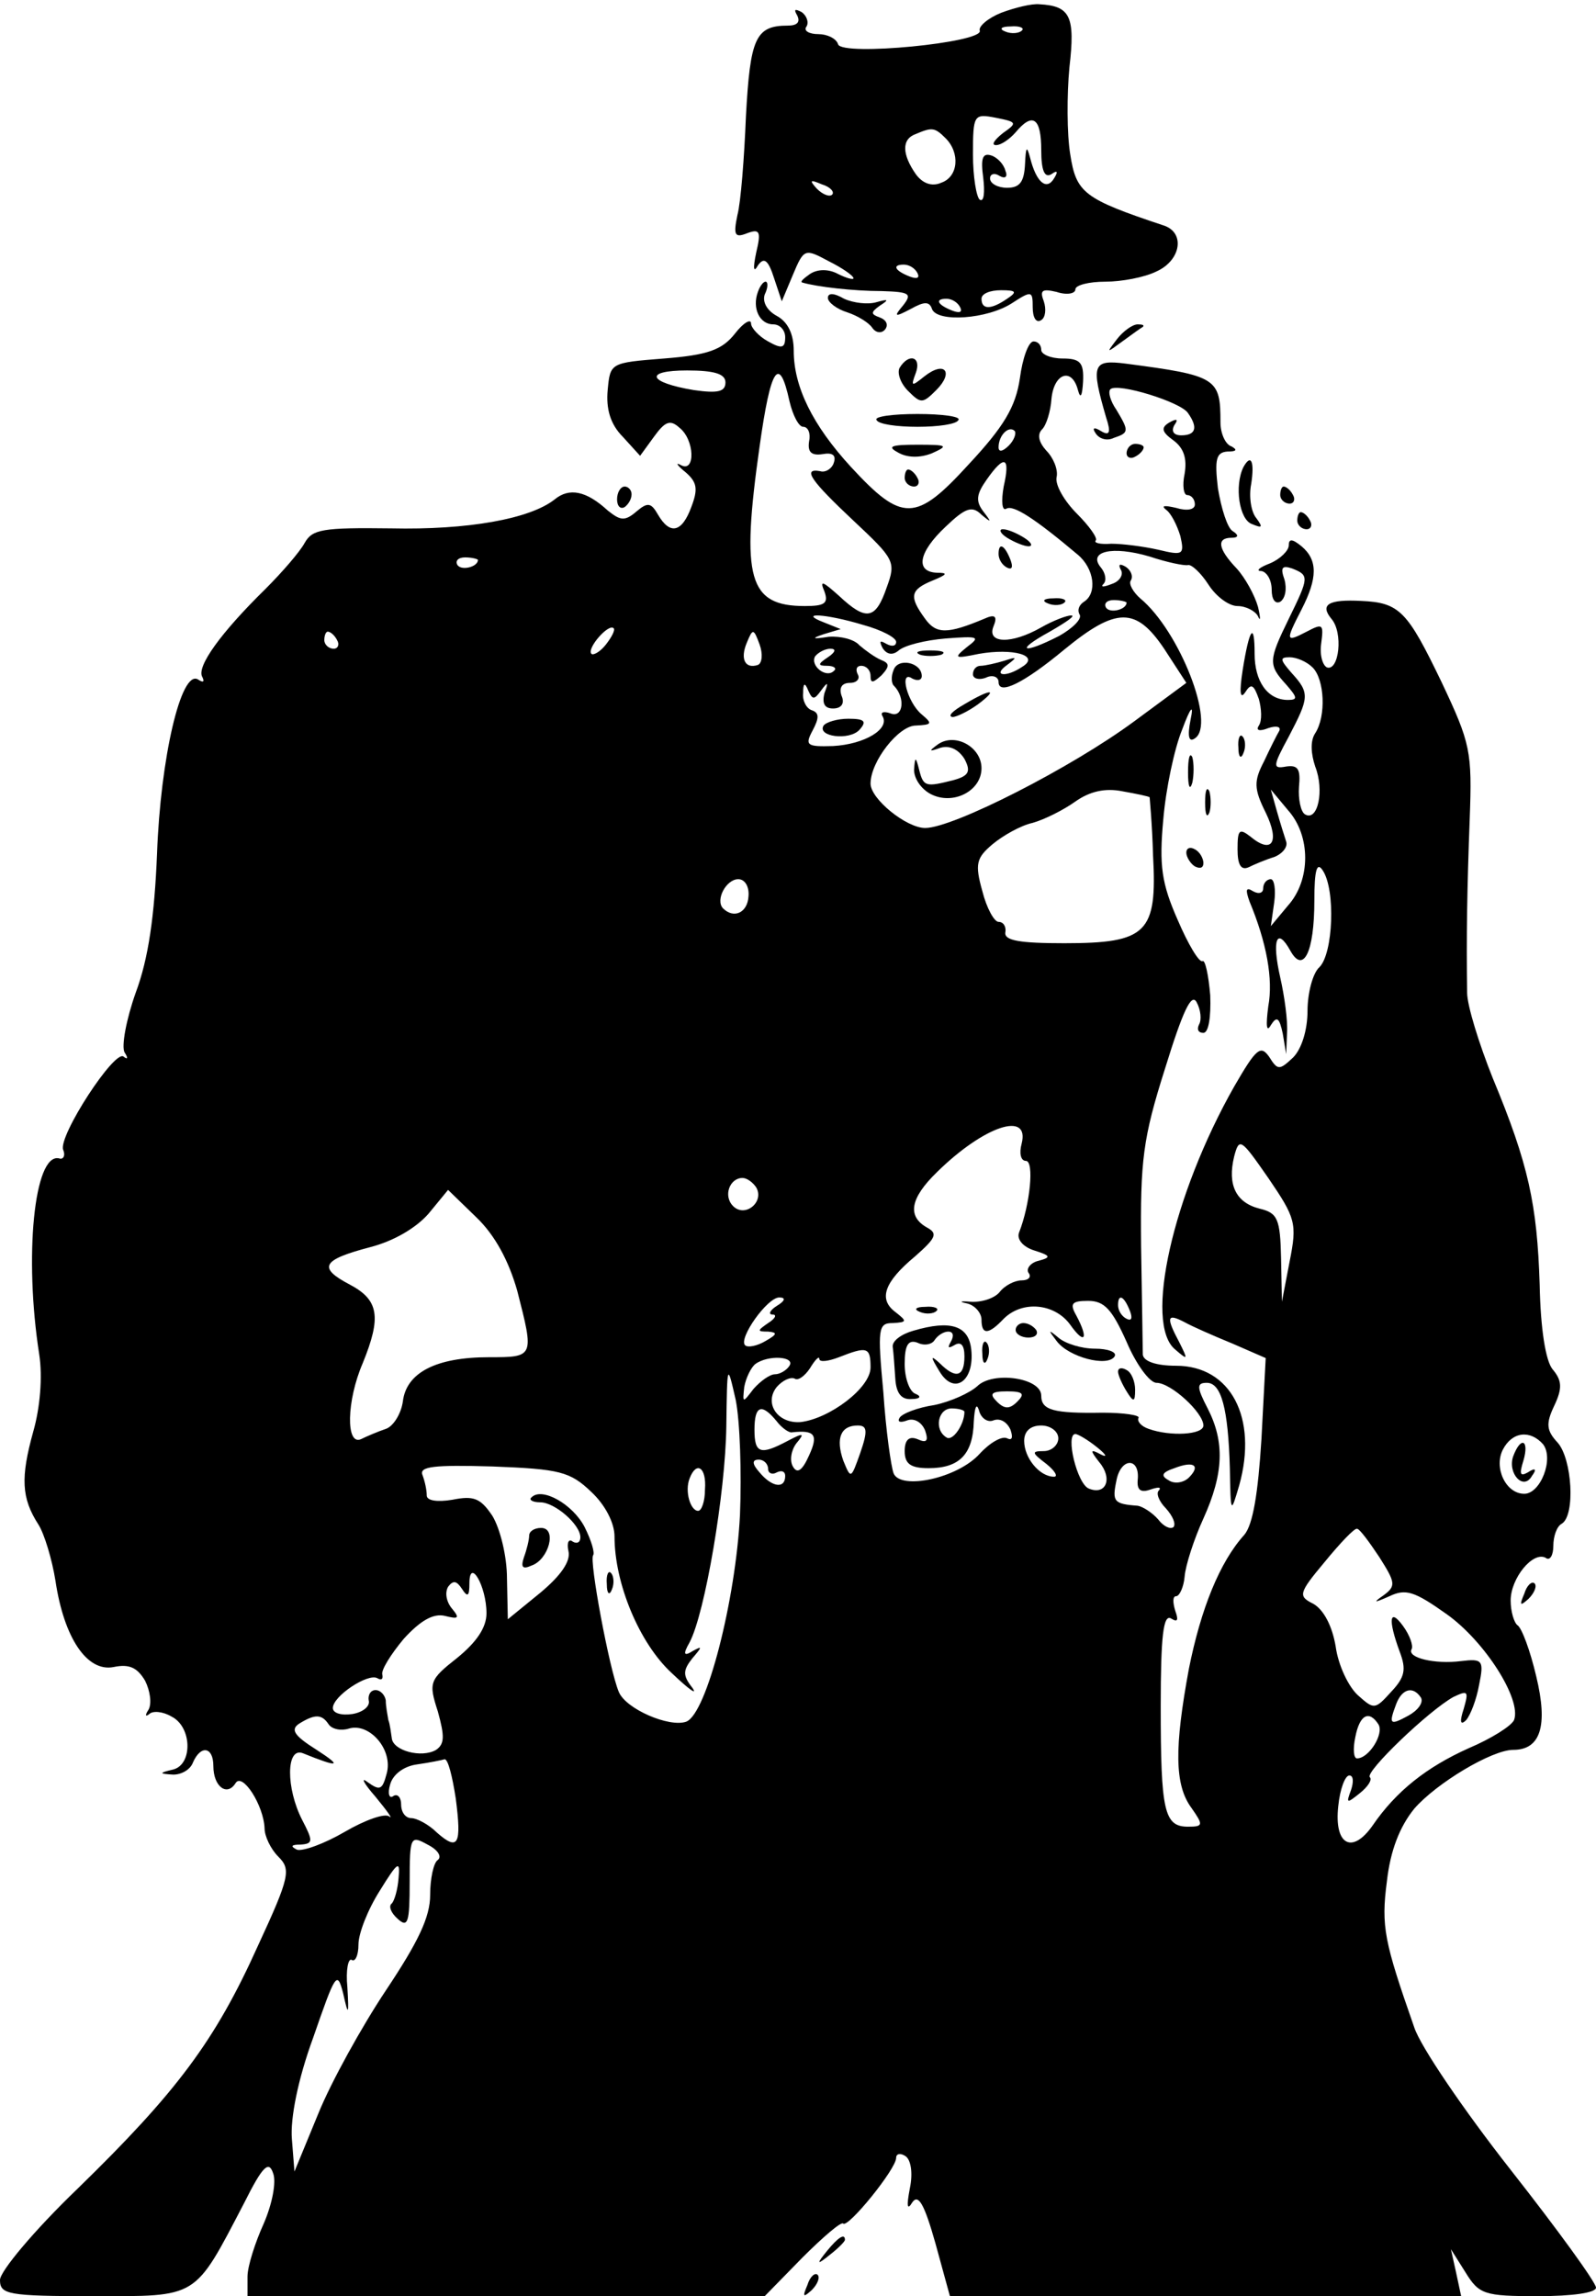 <?xml version="1.0" standalone="no"?>
<!DOCTYPE svg PUBLIC "-//W3C//DTD SVG 20010904//EN"
 "http://www.w3.org/TR/2001/REC-SVG-20010904/DTD/svg10.dtd">
<svg version="1.0" xmlns="http://www.w3.org/2000/svg"
 width="187pt" height="269pt" viewBox="0 0 187 269"
 preserveAspectRatio="xMidYMid meet">

<g transform="translate(0,269) scale(0.1,-0.1)"
fill="#000000" stroke="none">
<path d="M1173 2675 c-15 -6 -27 -16 -25 -21 4 -14 -161 -30 -166 -16 -2 7
-13 12 -23 12 -11 0 -18 4 -14 9 3 5 0 13 -6 17 -8 4 -9 3 -5 -4 4 -8 0 -12
-11 -12 -38 0 -44 -15 -49 -106 -2 -49 -6 -101 -10 -116 -5 -24 -3 -27 12 -21
14 5 16 2 10 -23 -4 -19 -3 -24 2 -15 7 10 12 7 19 -15 l9 -27 13 31 c13 31
14 31 42 16 16 -8 29 -17 29 -20 0 -2 -8 0 -18 5 -11 6 -24 6 -33 0 -7 -5 -12
-9 -9 -10 17 -5 60 -10 93 -10 33 -1 36 -3 25 -17 -11 -13 -10 -14 9 -4 16 9
22 9 25 0 6 -16 65 -12 94 7 23 15 24 14 24 -5 0 -12 4 -19 10 -15 5 3 6 13 3
22 -5 13 -2 15 15 11 12 -4 22 -2 22 3 0 5 16 9 35 9 19 0 46 5 60 12 29 13
34 46 8 54 -93 31 -102 38 -109 83 -4 24 -4 70 -1 102 7 60 1 72 -35 74 -9 1
-29 -4 -45 -10z m24 -21 c-3 -3 -12 -4 -19 -1 -8 3 -5 6 6 6 11 1 17 -2 13 -5z
m-22 -120 c-10 -8 -14 -14 -8 -14 6 0 16 7 23 15 20 24 30 17 30 -21 0 -24 4
-33 12 -28 7 5 8 3 3 -5 -9 -15 -21 -4 -28 24 -4 15 -5 13 -6 -7 -1 -21 -6
-28 -21 -28 -11 0 -20 5 -20 11 0 5 5 7 11 3 7 -4 10 -1 7 6 -2 8 -10 16 -17
18 -10 3 -12 -4 -9 -26 2 -17 1 -29 -4 -26 -4 3 -8 27 -8 53 0 47 1 48 27 43
25 -5 25 -6 8 -18z m-67 -6 c17 -17 15 -45 -5 -52 -11 -5 -22 -1 -30 10 -16
23 -17 41 0 47 19 8 22 8 35 -5z m-133 -66 c-3 -3 -11 0 -18 7 -9 10 -8 11 6
5 10 -3 15 -9 12 -12z m100 -92 c3 -6 -1 -7 -9 -4 -18 7 -21 14 -7 14 6 0 13
-4 16 -10z m105 -30 c-19 -13 -30 -13 -30 0 0 6 10 10 23 10 18 0 19 -2 7 -10z
m-55 -10 c3 -6 -1 -7 -9 -4 -18 7 -21 14 -7 14 6 0 13 -4 16 -10z"/>
<path d="M888 2348 c-7 -19 2 -38 18 -38 8 0 14 -7 14 -15 0 -13 -4 -14 -20
-5 -11 6 -20 16 -20 21 0 6 -9 1 -19 -12 -15 -19 -32 -25 -83 -29 -63 -5 -63
-5 -66 -37 -2 -22 3 -40 18 -55 l20 -22 16 22 c13 18 19 21 30 11 18 -14 19
-53 2 -44 -7 4 -5 0 5 -8 14 -12 15 -20 7 -41 -11 -30 -25 -33 -39 -9 -8 14
-12 15 -25 4 -14 -12 -19 -11 -34 1 -25 23 -45 27 -62 13 -29 -23 -102 -36
-192 -34 -80 1 -92 -1 -101 -17 -6 -11 -27 -35 -46 -54 -52 -51 -81 -91 -74
-103 3 -6 1 -7 -5 -3 -20 12 -44 -93 -48 -204 -3 -73 -10 -123 -25 -163 -11
-31 -17 -63 -13 -70 4 -6 4 -9 -1 -5 -10 10 -77 -93 -71 -109 3 -7 0 -12 -5
-10 -29 6 -41 -115 -23 -230 4 -26 1 -62 -7 -90 -15 -54 -14 -78 6 -109 7 -11
16 -41 20 -66 10 -67 37 -107 68 -101 19 4 28 -1 37 -16 6 -12 8 -27 4 -34 -4
-6 -4 -9 1 -5 4 4 16 3 26 -3 24 -12 25 -56 2 -62 -17 -4 -17 -5 0 -6 10 0 20
6 23 14 9 21 24 19 24 -4 0 -24 16 -36 26 -20 8 13 33 -26 34 -53 0 -9 7 -24
16 -33 15 -15 14 -23 -24 -105 -50 -111 -95 -171 -211 -284 -51 -49 -91 -97
-91 -107 0 -17 9 -19 109 -19 124 0 118 -4 177 109 22 44 29 50 34 35 4 -10
-1 -36 -11 -59 -10 -22 -19 -50 -19 -62 l0 -23 303 0 303 0 44 45 c24 24 46
43 48 40 6 -5 62 64 62 77 0 5 5 6 11 2 6 -4 9 -19 5 -38 -4 -21 -3 -26 3 -16
7 10 14 -2 27 -48 l17 -62 300 0 299 0 -6 28 -6 27 17 -27 c16 -26 22 -28 85
-28 41 0 68 4 68 10 0 6 -45 68 -100 138 -55 70 -106 145 -113 167 -35 100
-39 118 -32 171 4 36 15 64 32 85 26 30 91 69 116 69 32 0 41 28 27 86 -7 30
-17 57 -22 60 -4 3 -8 16 -8 29 0 26 26 58 41 50 5 -4 9 3 9 14 0 11 4 23 10
26 16 10 12 76 -5 95 -13 14 -14 22 -4 43 10 21 9 30 -2 43 -8 10 -14 47 -15
99 -3 94 -13 141 -55 242 -16 40 -30 85 -30 100 -1 66 0 123 3 203 3 80 1 89
-33 161 -40 83 -49 93 -94 95 -38 2 -49 -4 -35 -21 14 -16 9 -61 -5 -57 -5 2
-9 14 -7 28 3 23 2 24 -17 14 -25 -13 -25 -11 -6 26 19 37 19 58 0 74 -11 9
-15 9 -15 1 0 -6 -10 -16 -22 -21 -13 -5 -17 -9 -10 -9 6 -1 12 -10 12 -22 0
-11 4 -17 10 -14 6 4 8 15 5 26 -5 14 -3 17 9 13 20 -8 20 -10 -4 -59 -24 -49
-24 -54 -3 -77 13 -15 14 -18 2 -18 -24 0 -39 22 -39 54 0 38 -6 31 -14 -19
-4 -26 -3 -35 3 -26 7 11 10 9 16 -8 3 -11 4 -25 0 -31 -4 -6 1 -7 11 -3 9 3
15 2 13 -3 -3 -5 -11 -21 -18 -36 -12 -23 -12 -32 2 -60 17 -35 7 -49 -18 -28
-13 10 -15 8 -15 -15 0 -18 4 -25 13 -21 6 3 20 9 30 12 10 4 16 12 14 18 -2
6 -7 22 -11 36 l-7 25 20 -24 c27 -30 27 -82 0 -112 l-20 -24 4 28 c2 15 0 27
-4 27 -5 0 -9 -5 -9 -11 0 -5 -5 -7 -12 -3 -8 5 -9 2 -4 -12 20 -48 28 -91 22
-123 -3 -23 -2 -31 3 -22 7 11 10 9 14 -10 l4 -24 1 25 c1 14 -3 43 -8 65 -10
44 -4 60 12 31 15 -27 28 -2 28 59 0 36 3 46 10 35 15 -23 12 -97 -4 -113 -8
-7 -14 -31 -14 -51 0 -23 -7 -45 -17 -55 -16 -15 -18 -15 -28 1 -10 14 -15 10
-41 -35 -72 -127 -106 -278 -69 -308 15 -13 15 -12 5 8 -16 30 -15 35 6 24 9
-5 34 -16 56 -25 l39 -17 -5 -95 c-4 -64 -10 -100 -20 -112 -29 -32 -51 -87
-65 -157 -17 -92 -17 -136 3 -163 14 -20 14 -22 -4 -22 -28 0 -32 18 -32 141
0 82 3 108 12 103 8 -5 9 -2 5 9 -3 10 -3 17 1 17 4 0 9 11 10 23 1 13 11 44
22 68 24 53 25 90 5 129 -13 25 -13 30 -1 30 17 0 25 -30 27 -100 1 -54 1 -54
11 -20 22 79 -10 140 -74 140 -23 0 -38 5 -39 13 0 6 -1 64 -2 127 -1 101 2
126 28 208 21 68 31 89 37 78 5 -9 6 -21 3 -26 -3 -6 -1 -10 5 -10 6 0 9 18 8
44 -2 24 -6 42 -9 40 -4 -2 -17 20 -29 48 -19 43 -22 64 -17 118 3 36 13 83
22 105 10 27 14 31 10 12 -4 -20 -2 -27 5 -22 25 16 -18 126 -64 164 -8 7 -14
17 -11 21 3 5 0 12 -6 16 -7 4 -9 3 -6 -3 4 -6 -1 -14 -10 -17 -10 -4 -14 -4
-10 0 4 4 2 13 -3 19 -16 19 13 26 57 13 21 -7 41 -11 45 -10 4 1 15 -9 24
-23 9 -14 24 -25 34 -25 10 0 21 -6 24 -12 3 -7 3 -2 0 11 -4 14 -15 34 -25
45 -22 23 -24 36 -6 36 8 0 9 3 1 8 -6 4 -13 26 -17 50 -4 34 -2 42 11 43 11
0 12 2 5 6 -7 2 -13 15 -13 28 0 52 -4 55 -111 69 -39 5 -41 -1 -23 -63 6 -18
4 -22 -6 -16 -8 5 -11 4 -6 -3 4 -6 13 -9 21 -5 18 6 18 8 3 33 -7 10 -10 21
-7 24 8 8 83 -15 91 -28 12 -17 9 -26 -8 -26 -9 0 -12 5 -8 12 5 7 3 8 -6 3
-10 -6 -9 -11 5 -21 12 -9 16 -21 13 -39 -3 -14 -1 -25 3 -25 5 0 9 -5 9 -11
0 -6 -9 -8 -22 -4 -13 3 -18 3 -12 -2 6 -4 13 -18 17 -31 5 -22 3 -23 -26 -16
-18 4 -42 7 -55 7 -13 -1 -21 1 -18 4 2 3 -8 17 -22 31 -15 15 -26 34 -24 43
2 9 -4 23 -12 31 -9 10 -11 19 -5 25 5 5 10 21 11 36 3 30 24 37 31 10 3 -11
5 -7 6 10 1 22 -3 27 -24 27 -14 0 -25 5 -25 10 0 6 -4 10 -9 10 -6 0 -13 -20
-16 -43 -5 -34 -19 -57 -60 -101 -62 -68 -78 -68 -138 -3 -45 49 -67 94 -67
136 0 20 -7 34 -20 41 -11 6 -17 16 -14 25 4 8 4 15 1 15 -3 0 -7 -6 -9 -12z
m-38 -106 c0 -11 -9 -13 -37 -9 -54 9 -59 23 -8 23 32 0 45 -4 45 -14z m75
-22 c4 -17 11 -30 16 -30 6 0 9 -8 7 -17 -2 -13 3 -17 16 -15 11 2 16 -1 13
-10 -2 -7 -10 -12 -16 -10 -22 4 -10 -12 39 -58 48 -45 50 -48 39 -78 -13 -38
-24 -40 -56 -10 -19 17 -23 19 -17 5 5 -14 0 -17 -23 -17 -66 0 -75 32 -53
187 13 93 23 108 35 53z m257 -52 c-7 -7 -12 -8 -12 -2 0 14 12 26 19 19 2 -3
-1 -11 -7 -17z m-6 -48 c-3 -17 -2 -29 3 -26 8 5 33 -11 84 -54 19 -16 23 -45
7 -55 -6 -4 -8 -10 -5 -15 3 -5 -8 -16 -24 -25 -43 -22 -53 -18 -11 5 19 11
31 19 25 19 -5 0 -21 -6 -35 -14 -35 -20 -64 -19 -56 1 5 12 2 15 -11 9 -43
-18 -56 -18 -69 0 -19 26 -18 34 9 45 17 7 18 9 5 9 -26 1 -22 24 10 54 23 22
31 25 42 14 12 -10 12 -9 2 4 -9 12 -8 20 4 37 21 30 28 27 20 -8z m-616 -86
c0 -8 -19 -13 -24 -6 -3 5 1 9 9 9 8 0 15 -2 15 -3z m760 -50 c0 -8 -19 -13
-24 -6 -3 5 1 9 9 9 8 0 15 -2 15 -3z m-309 -26 c22 -6 39 -15 39 -20 0 -5 -5
-6 -12 -2 -7 4 -8 3 -4 -5 5 -8 12 -9 19 -3 7 6 31 12 55 14 39 3 41 2 25 -10
-16 -13 -15 -14 14 -8 40 7 72 -2 51 -15 -19 -13 -36 -11 -18 2 12 9 12 10 -3
5 -10 -3 -23 -6 -28 -6 -5 0 -9 -4 -9 -10 0 -5 7 -7 15 -4 8 4 15 1 15 -5 0
-16 30 -1 77 38 61 50 84 50 117 1 l26 -40 -61 -45 c-73 -54 -212 -125 -245
-125 -22 0 -64 34 -64 52 0 26 33 68 53 68 19 1 20 2 7 13 -17 14 -27 53 -11
42 6 -3 11 -2 11 3 0 16 -28 22 -33 7 -3 -7 -3 -16 1 -19 13 -14 10 -37 -4
-32 -8 3 -13 2 -10 -3 9 -15 -21 -33 -58 -35 -31 -1 -33 1 -24 18 8 15 8 21
-1 24 -6 2 -11 11 -10 20 0 12 2 13 6 3 5 -11 7 -11 15 0 8 11 9 10 4 -3 -3
-12 0 -18 10 -18 10 0 14 6 10 15 -3 9 0 15 10 15 8 0 12 5 9 10 -3 6 -1 10 4
10 6 0 11 -5 11 -12 0 -9 3 -8 13 1 10 11 9 14 -1 18 -7 3 -18 11 -25 17 -6 7
-22 11 -36 10 -19 -3 -21 -2 -6 3 l20 6 -20 8 c-31 12 3 10 46 -3z m-301 -23
c-7 -9 -15 -13 -17 -11 -6 6 20 36 26 30 2 -2 -2 -10 -9 -19z m-315 5 c3 -5 1
-10 -4 -10 -6 0 -11 5 -11 10 0 6 2 10 4 10 3 0 8 -4 11 -10z m493 -29 c-15
-5 -21 7 -13 26 7 17 8 17 15 -2 4 -11 3 -22 -2 -24z m82 9 c-12 -8 -12 -10
-1 -10 8 0 12 -3 8 -6 -9 -9 -28 6 -22 17 4 5 12 9 18 9 7 0 6 -4 -3 -10z
m568 -12 c14 -14 16 -57 3 -77 -6 -9 -5 -24 0 -39 11 -28 3 -65 -12 -56 -5 3
-8 18 -7 32 2 21 -1 26 -15 24 -16 -3 -16 0 3 35 24 46 25 51 3 75 -13 15 -14
18 -2 18 8 0 20 -5 27 -12z m-191 -152 c0 -1 3 -31 4 -68 5 -91 -7 -103 -104
-103 -52 0 -71 3 -69 13 1 6 -2 12 -8 12 -5 0 -14 16 -19 36 -9 32 -7 39 12
55 12 10 33 22 47 25 14 4 36 15 50 25 17 12 35 16 55 12 17 -3 31 -6 32 -7z
m-470 -116 c-1 -19 -17 -27 -30 -14 -9 10 4 34 18 34 8 0 13 -9 12 -20z m320
-290 c-3 -11 -1 -20 5 -20 10 0 5 -51 -8 -84 -3 -8 5 -17 18 -21 19 -6 20 -8
5 -12 -9 -2 -15 -9 -12 -14 4 -5 0 -9 -8 -9 -8 0 -20 -6 -26 -14 -6 -7 -21
-12 -34 -11 -12 1 -14 0 -4 -2 9 -2 17 -11 17 -19 0 -18 8 -18 26 1 22 22 60
18 78 -7 17 -24 22 -17 7 11 -8 14 -5 17 14 17 19 0 28 -10 45 -48 11 -26 27
-48 35 -48 17 0 55 -35 55 -50 0 -11 -39 -13 -64 -4 -9 3 -14 9 -12 13 2 3
-17 6 -42 6 -58 -1 -72 3 -72 20 0 21 -57 29 -75 11 -9 -8 -31 -18 -50 -22
-20 -3 -38 -10 -41 -15 -3 -5 1 -6 9 -3 8 3 17 -2 21 -12 4 -12 2 -15 -9 -10
-10 4 -15 -1 -15 -14 0 -15 7 -20 28 -20 36 0 52 16 53 55 1 16 3 22 6 13 2
-9 10 -15 17 -12 8 3 16 -2 20 -11 3 -9 2 -13 -4 -10 -6 3 -20 -5 -32 -18 -26
-29 -93 -43 -101 -23 -3 8 -9 50 -12 95 -7 75 -6 81 11 81 17 1 17 2 3 13 -20
15 -13 35 23 65 25 22 27 27 14 34 -23 13 -20 34 12 65 55 54 109 72 99 33z
m314 -138 l-9 -47 -1 51 c-1 46 -4 53 -25 58 -28 7 -38 28 -30 61 6 23 8 21
40 -25 32 -47 34 -53 25 -98z m-625 87 c10 -17 -13 -36 -27 -22 -12 12 -4 33
11 33 5 0 12 -5 16 -11z m-280 -121 c20 -78 20 -78 -33 -78 -62 0 -97 -18
-101 -52 -2 -14 -11 -29 -20 -32 -9 -3 -23 -9 -29 -12 -18 -8 -17 45 2 89 22
54 19 74 -15 92 -38 20 -33 29 24 44 27 7 53 22 68 39 l23 28 33 -32 c22 -21
38 -51 48 -86z m304 -18 c-8 -5 -10 -10 -5 -10 6 0 3 -5 -5 -10 -13 -9 -13
-10 0 -10 11 -1 11 -3 -3 -11 -10 -6 -21 -8 -24 -5 -8 8 26 56 40 56 8 0 7 -4
-3 -10z m414 -6 c3 -8 2 -12 -4 -9 -6 3 -10 10 -10 16 0 14 7 11 14 -7z m-304
-66 c0 -24 -48 -60 -82 -64 -27 -2 -43 22 -28 41 7 8 16 12 21 10 4 -3 12 3
18 12 6 10 11 15 11 11 0 -4 10 -3 23 2 33 13 37 12 37 -12z m-95 2 c-3 -5
-11 -10 -17 -10 -6 0 -17 -8 -25 -17 -13 -17 -13 -17 -11 2 2 11 8 23 13 27
15 11 47 9 40 -2z m-58 -175 c-5 -99 -39 -233 -63 -242 -20 -7 -71 15 -79 35
-11 26 -35 155 -30 160 2 3 -2 17 -10 33 -14 27 -50 47 -62 35 -4 -3 1 -6 10
-6 17 0 47 -26 47 -41 0 -6 -4 -8 -9 -5 -5 4 -7 -2 -5 -11 3 -12 -9 -29 -33
-49 l-38 -31 -1 48 c0 26 -8 58 -17 73 -14 21 -22 24 -47 19 -18 -3 -30 -1
-30 5 0 6 -2 16 -5 24 -4 10 13 12 82 10 79 -3 91 -6 116 -30 16 -15 27 -36
27 -52 0 -55 29 -125 67 -160 20 -19 31 -27 24 -17 -11 14 -11 20 0 34 12 14
12 15 1 9 -11 -7 -12 -4 -4 10 18 34 42 175 43 253 1 74 1 75 11 31 5 -25 7
-85 5 -135z m325 133 c-9 -9 -15 -9 -24 0 -9 9 -7 12 12 12 19 0 21 -3 12 -12z
m-282 -23 c6 -8 15 -14 18 -13 27 3 31 -3 20 -27 -8 -18 -14 -22 -19 -13 -4 7
-2 19 4 27 10 12 9 13 -10 3 -32 -17 -39 -15 -39 13 0 28 8 32 26 10z m220 11
c0 -15 -14 -35 -21 -30 -15 9 -10 34 6 34 8 0 15 -2 15 -4z m-122 -48 c-11
-31 -11 -31 -20 -9 -9 26 -3 41 17 41 11 0 12 -6 3 -32z m232 17 c0 -8 -8 -15
-17 -15 -15 0 -14 -2 3 -15 10 -8 14 -15 9 -15 -17 0 -35 22 -35 42 0 11 7 18
20 18 11 0 20 -7 20 -15z m46 -11 c10 -8 12 -12 4 -8 -13 7 -13 5 -2 -9 16
-19 8 -39 -12 -31 -14 5 -28 64 -16 64 3 0 15 -7 26 -16z m522 4 c13 -17 -3
-58 -22 -58 -22 0 -36 31 -25 52 11 21 32 23 47 6z m-908 -29 c0 -5 5 -7 10
-4 6 3 10 1 10 -4 0 -16 -16 -13 -30 4 -9 10 -9 15 -1 15 6 0 11 -5 11 -11z
m433 -13 c-1 -12 4 -15 15 -11 9 3 13 3 10 -1 -4 -3 0 -13 8 -21 8 -9 12 -18
9 -22 -4 -3 -12 1 -18 9 -7 8 -18 15 -24 16 -28 2 -30 5 -25 29 5 28 28 28 25
1z m60 3 c-6 -6 -17 -8 -24 -3 -9 5 -8 9 7 14 23 9 31 3 17 -11z m-567 -14 c0
-14 -4 -25 -8 -25 -9 0 -16 23 -10 38 8 21 20 13 18 -13z m790 -79 c19 -30 20
-34 5 -45 -13 -9 -11 -9 7 -1 19 9 29 6 67 -21 45 -32 88 -100 79 -124 -3 -7
-27 -22 -53 -33 -49 -22 -85 -50 -113 -91 -24 -34 -45 -22 -40 23 2 20 8 36
13 36 5 0 5 -8 2 -17 -6 -16 -5 -16 10 -4 10 8 15 16 12 19 -6 6 69 78 98 94
17 8 18 7 12 -14 -5 -15 -4 -20 3 -13 5 6 12 24 15 41 6 29 4 31 -21 28 -31
-4 -64 4 -58 14 2 4 -2 16 -10 27 -16 22 -18 8 -4 -30 8 -21 6 -30 -10 -47
-19 -21 -20 -21 -39 -4 -11 10 -23 35 -26 57 -4 24 -14 43 -26 50 -18 9 -18
12 13 49 18 22 35 40 38 39 3 0 14 -15 26 -33z m-1046 -66 c0 -17 -12 -34 -34
-52 -33 -26 -34 -29 -23 -63 8 -29 8 -38 -2 -45 -17 -10 -51 -1 -52 14 -1 6
-2 16 -4 21 -1 6 -3 16 -3 23 -1 6 -6 12 -12 12 -6 0 -9 -6 -8 -12 2 -7 -7
-14 -19 -16 -13 -2 -23 1 -23 7 0 14 41 41 52 35 5 -3 7 -1 6 4 -2 5 10 24 25
42 20 22 35 30 48 27 16 -4 18 -3 9 8 -7 8 -9 19 -5 26 6 8 10 7 16 -2 7 -11
9 -9 9 6 0 31 20 -3 20 -35z m1095 -99 c3 -6 -4 -15 -15 -21 -22 -12 -23 -10
-14 14 7 18 20 21 29 7z m-1280 -31 c4 -6 15 -8 24 -5 24 7 52 -25 44 -53 -5
-19 -8 -20 -22 -10 -9 7 -5 -1 9 -17 14 -17 21 -27 16 -23 -5 4 -28 -4 -52
-18 -24 -14 -49 -23 -56 -21 -8 4 -7 6 4 6 15 1 15 4 2 29 -19 37 -19 86 1 78
42 -17 47 -16 16 4 -27 17 -31 24 -20 31 18 11 26 11 34 -1z m1230 0 c7 -11
-11 -40 -25 -40 -4 0 -5 11 -2 25 5 26 16 32 27 15z m-1081 -87 c7 -54 3 -62
-22 -40 -10 10 -24 17 -30 17 -7 0 -12 7 -12 16 0 8 -4 13 -9 10 -5 -4 -7 3
-4 13 3 12 16 22 32 24 14 2 29 5 32 6 4 0 9 -20 13 -46z m-21 -72 c-5 -3 -9
-22 -9 -41 0 -26 -14 -55 -52 -112 -28 -42 -64 -107 -79 -144 l-28 -68 -3 38
c-2 24 7 70 25 119 26 75 28 79 35 52 6 -27 7 -27 5 7 -2 20 1 34 5 32 4 -3 8
5 8 18 0 13 11 41 25 63 21 34 24 36 22 15 -1 -14 -5 -27 -8 -30 -4 -3 -1 -11
7 -18 12 -11 14 -4 14 43 0 54 1 55 21 44 12 -6 17 -14 12 -18z"/>
<path d="M1180 2060 c8 -5 20 -10 25 -10 6 0 3 5 -5 10 -8 5 -19 10 -25 10 -5
0 -3 -5 5 -10z"/>
<path d="M1170 2041 c0 -6 4 -13 10 -16 6 -3 7 1 4 9 -7 18 -14 21 -14 7z"/>
<path d="M1228 1983 c7 -3 16 -2 19 1 4 3 -2 6 -13 5 -11 0 -14 -3 -6 -6z"/>
<path d="M1078 1923 c6 -2 18 -2 25 0 6 3 1 5 -13 5 -14 0 -19 -2 -12 -5z"/>
<path d="M1130 1865 c-14 -8 -20 -14 -14 -15 5 0 19 7 30 15 24 18 16 19 -16
0z"/>
<path d="M965 1840 c-8 -13 30 -18 42 -5 9 10 6 13 -13 13 -13 0 -26 -4 -29
-8z"/>
<path d="M1099 1818 c-11 -8 -11 -9 3 -4 11 3 21 -2 28 -13 8 -15 5 -20 -13
-25 -32 -8 -35 -8 -40 12 -4 16 -5 16 -6 0 0 -10 8 -22 19 -28 26 -14 60 3 60
30 0 25 -31 42 -51 28z"/>
<path d="M1078 1153 c7 -3 16 -2 19 1 4 3 -2 6 -13 5 -11 0 -14 -3 -6 -6z"/>
<path d="M1070 1131 c-14 -4 -25 -12 -24 -19 1 -7 2 -23 3 -37 1 -17 7 -25 19
-24 10 0 12 3 5 6 -7 2 -13 18 -13 35 0 22 4 29 15 25 8 -4 17 -2 20 3 4 6 11
10 16 10 6 0 7 -5 3 -12 -4 -7 -3 -8 4 -4 8 5 12 0 12 -13 0 -24 -10 -27 -29
-8 -11 10 -11 8 0 -10 17 -28 41 -11 37 26 -3 28 -24 35 -68 22z"/>
<path d="M1190 1132 c0 -5 7 -9 15 -9 8 0 12 4 9 9 -3 4 -9 8 -15 8 -5 0 -9
-4 -9 -8z"/>
<path d="M1238 1119 c14 -19 60 -31 68 -18 3 5 -8 9 -23 9 -16 0 -35 6 -43 13
-12 10 -12 9 -2 -4z"/>
<path d="M1151 1104 c0 -11 3 -14 6 -6 3 7 2 16 -1 19 -3 4 -6 -2 -5 -13z"/>
<path d="M1310 1083 c0 -4 5 -15 10 -23 8 -13 10 -13 10 2 0 9 -4 20 -10 23
-5 3 -10 3 -10 -2z"/>
<path d="M620 891 c0 -5 -3 -17 -6 -25 -4 -12 -2 -15 9 -10 20 7 30 44 11 44
-8 0 -14 -4 -14 -9z"/>
<path d="M711 834 c0 -11 3 -14 6 -6 3 7 2 16 -1 19 -3 4 -6 -2 -5 -13z"/>
<path d="M1773 984 c-7 -20 12 -41 22 -23 6 8 4 10 -5 4 -9 -5 -10 -2 -5 14 7
24 -3 29 -12 5z"/>
<path d="M970 2341 c0 -5 10 -13 23 -17 12 -4 25 -12 29 -18 4 -6 11 -7 15 -2
4 5 2 11 -6 14 -11 4 -11 6 0 14 11 7 10 8 -4 4 -10 -3 -27 -1 -38 4 -12 7
-19 7 -19 1z"/>
<path d="M1309 2293 c-13 -17 -13 -17 6 -3 11 8 22 16 24 17 2 2 0 3 -6 3 -6
0 -17 -8 -24 -17z"/>
<path d="M1054 2259 c-3 -6 1 -18 10 -27 15 -15 17 -15 33 1 21 21 10 35 -14
16 -15 -12 -16 -12 -10 4 7 19 -8 24 -19 6z"/>
<path d="M1027 2198 c2 -5 24 -8 48 -8 24 0 46 3 48 8 3 4 -19 7 -48 7 -29 0
-51 -3 -48 -7z"/>
<path d="M1052 2160 c10 -6 25 -7 40 -1 20 9 18 10 -17 10 -31 0 -36 -2 -23
-9z"/>
<path d="M1320 2159 c0 -5 5 -7 10 -4 6 3 10 8 10 11 0 2 -4 4 -10 4 -5 0 -10
-5 -10 -11z"/>
<path d="M1457 2143 c-11 -22 -5 -62 10 -67 12 -5 13 -4 5 7 -6 7 -9 25 -6 40
4 26 0 36 -9 20z"/>
<path d="M1060 2130 c0 -5 5 -10 11 -10 5 0 7 5 4 10 -3 6 -8 10 -11 10 -2 0
-4 -4 -4 -10z"/>
<path d="M723 2105 c0 -8 4 -12 9 -9 4 3 8 9 8 15 0 5 -4 9 -8 9 -5 0 -9 -7
-9 -15z"/>
<path d="M1500 2110 c0 -5 5 -10 11 -10 5 0 7 5 4 10 -3 6 -8 10 -11 10 -2 0
-4 -4 -4 -10z"/>
<path d="M1520 2080 c0 -5 5 -10 11 -10 5 0 7 5 4 10 -3 6 -8 10 -11 10 -2 0
-4 -4 -4 -10z"/>
<path d="M1451 1814 c0 -11 3 -14 6 -6 3 7 2 16 -1 19 -3 4 -6 -2 -5 -13z"/>
<path d="M1392 1785 c0 -16 2 -22 5 -12 2 9 2 23 0 30 -3 6 -5 -1 -5 -18z"/>
<path d="M1412 1750 c0 -14 2 -19 5 -12 2 6 2 18 0 25 -3 6 -5 1 -5 -13z"/>
<path d="M1390 1691 c0 -5 5 -13 10 -16 6 -3 10 -2 10 4 0 5 -4 13 -10 16 -5
3 -10 2 -10 -4z"/>
<path d="M1786 823 c-6 -14 -5 -15 5 -6 7 7 10 15 7 18 -3 3 -9 -2 -12 -12z"/>
<path d="M969 53 c-13 -16 -12 -17 4 -4 9 7 17 15 17 17 0 8 -8 3 -21 -13z"/>
<path d="M946 13 c-6 -14 -5 -15 5 -6 7 7 10 15 7 18 -3 3 -9 -2 -12 -12z"/>
</g>
</svg>

